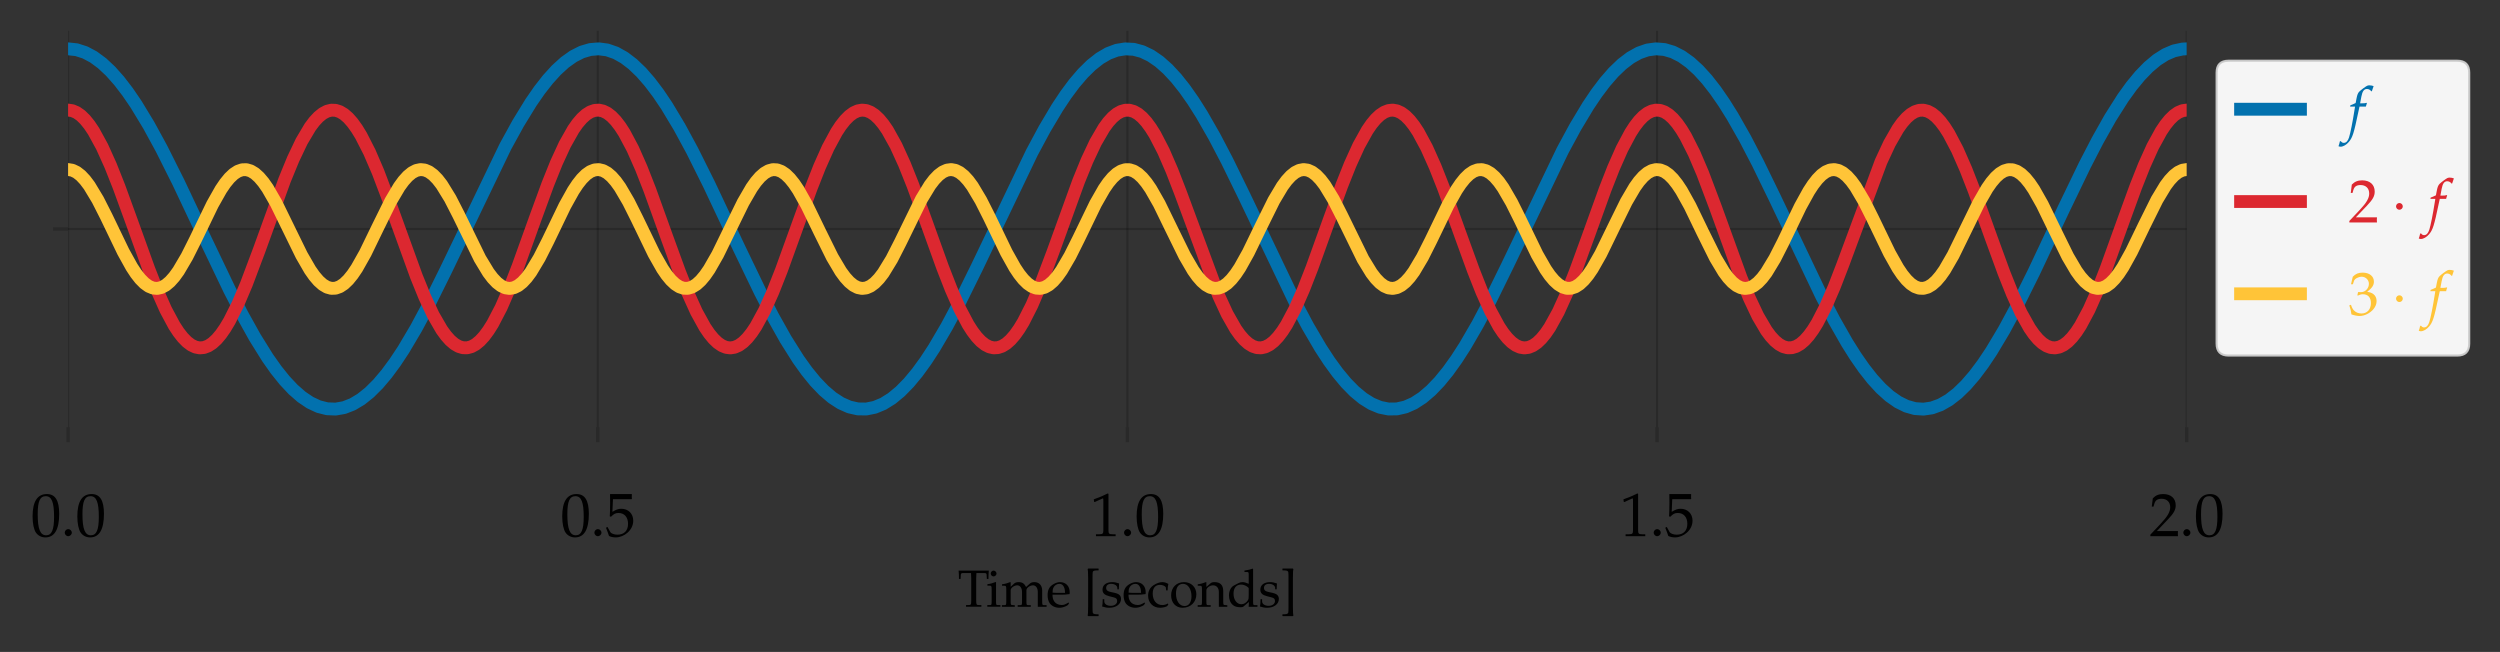 <?xml version="1.0" encoding="utf-8" standalone="no"?>
<!DOCTYPE svg PUBLIC "-//W3C//DTD SVG 1.1//EN"
  "http://www.w3.org/Graphics/SVG/1.1/DTD/svg11.dtd">
<svg height="152.4pt" version="1.1" viewBox="0 0 584.4 152.4" width="584.4pt" xmlns="http://www.w3.org/2000/svg" xmlns:xlink="http://www.w3.org/1999/xlink">
 <rect x="0" y="0" width="584.4" height="152.4" fill="#333333" stroke="none"/>
 <defs>
  <style type="text/css">*{stroke-linecap:butt;stroke-linejoin:round;}</style>
 </defs>
 <g id="figure_1">
  <g id="patch_1">
   <path d="M 0 152.4 
L 584.4 152.4 
L 584.4 0 
L 0 0 
z
" style="fill:none;"/>
  </g>
  <g id="axes_1">
   <g id="patch_2">
    <path d="M 15.917 99.862 
L 511.157 99.862 
L 511.157 7.2 
L 15.917 7.2 
z
" style="fill:none;"/>
   </g>
   <g id="matplotlib.axis_1">
    <g id="xtick_1">
     <g id="line2d_1">
      <path clip-path="url(#p3687e4e160)" d="M 15.917 99.862 
L 15.917 7.2 
" style="fill:none;stroke:#000000;stroke-linecap:square;stroke-opacity:0.2;stroke-width:0.5;"/>
     </g>
     <g id="line2d_2">
      <defs>
       <path d="M 0 0 
L 0 3.5 
" id="m76a2a19499" style="stroke:#000000;stroke-opacity:0.2;stroke-width:0.8;"/>
      </defs>
      <g>
       <use style="fill-opacity:0.2;stroke:#000000;stroke-opacity:0.2;stroke-width:0.8;" x="15.917" xlink:href="#m76a2a19499" y="99.862"/>
      </g>
     </g>
     <g id="text_1">
      <!-- $\mathdefault{0.0}$ -->
      <g transform="translate(7.2 125.341)scale(0.14 -0.14)">
       <defs>
        <path d="M 1683 4416 
C 691 4416 186 3628 186 2077 
C 186 1326 320 680 544 366 
C 768 51 1126 -128 1523 -128 
C 2490 -128 2976 705 2976 2346 
C 2976 3749 2560 4416 1683 4416 
z
M 1568 4192 
C 2189 4192 2438 3564 2438 2025 
C 2438 661 2195 96 1606 96 
C 986 96 723 744 723 2308 
C 723 3660 960 4192 1568 4192 
z
" id="URWPalladioL-Roma-30" transform="scale(0.016)"/>
        <path d="M 794 744 
C 602 744 429 564 429 372 
C 429 179 602 0 787 0 
C 992 0 1171 173 1171 372 
C 1171 564 992 744 794 744 
z
" id="URWPalladioL-Roma-2e" transform="scale(0.016)"/>
       </defs>
       <use transform="scale(0.996)" xlink:href="#URWPalladioL-Roma-30"/>
       <use transform="translate(49.813 0)scale(0.996)" xlink:href="#URWPalladioL-Roma-2e"/>
       <use transform="translate(74.72 0)scale(0.996)" xlink:href="#URWPalladioL-Roma-30"/>
      </g>
     </g>
    </g>
    <g id="xtick_2">
     <g id="line2d_3">
      <path clip-path="url(#p3687e4e160)" d="M 139.727 99.862 
L 139.727 7.2 
" style="fill:none;stroke:#000000;stroke-linecap:square;stroke-opacity:0.2;stroke-width:0.5;"/>
     </g>
     <g id="line2d_4">
      <g>
       <use style="fill-opacity:0.2;stroke:#000000;stroke-opacity:0.2;stroke-width:0.8;" x="139.727" xlink:href="#m76a2a19499" y="99.862"/>
      </g>
     </g>
     <g id="text_2">
      <!-- $\mathdefault{0.5}$ -->
      <g transform="translate(131.01 125.341)scale(0.14 -0.14)">
       <defs>
        <path d="M 813 3877 
C 1638 3877 1997 3877 2765 3877 
L 2797 3907 
C 2784 4016 2784 4064 2784 4144 
C 2784 4229 2784 4277 2797 4386 
L 2765 4416 
C 2285 4416 1997 4416 1651 4416 
C 1299 4416 1018 4416 538 4416 
L 506 4403 
C 512 4011 518 3729 518 3523 
C 518 2977 499 2360 480 2077 
L 608 2038 
C 909 2341 1082 2432 1395 2432 
C 2010 2432 2394 1993 2394 1296 
C 2394 580 1984 160 1286 160 
C 941 160 621 277 531 444 
L 237 973 
L 83 883 
C 230 516 307 310 397 27 
C 576 -71 832 -128 1107 -128 
C 1536 -128 1990 59 2342 368 
C 2733 716 2938 1154 2938 1630 
C 2938 2359 2419 2874 1690 2874 
C 1382 2874 1152 2791 755 2554 
z
" id="URWPalladioL-Roma-35" transform="scale(0.016)"/>
       </defs>
       <use transform="scale(0.996)" xlink:href="#URWPalladioL-Roma-30"/>
       <use transform="translate(49.813 0)scale(0.996)" xlink:href="#URWPalladioL-Roma-2e"/>
       <use transform="translate(74.72 0)scale(0.996)" xlink:href="#URWPalladioL-Roma-35"/>
      </g>
     </g>
    </g>
    <g id="xtick_3">
     <g id="line2d_5">
      <path clip-path="url(#p3687e4e160)" d="M 263.537 99.862 
L 263.537 7.2 
" style="fill:none;stroke:#000000;stroke-linecap:square;stroke-opacity:0.2;stroke-width:0.5;"/>
     </g>
     <g id="line2d_6">
      <g>
       <use style="fill-opacity:0.2;stroke:#000000;stroke-opacity:0.2;stroke-width:0.8;" x="263.537" xlink:href="#m76a2a19499" y="99.862"/>
      </g>
     </g>
     <g id="text_3">
      <!-- $\mathdefault{1.0}$ -->
      <g transform="translate(254.82 125.341)scale(0.14 -0.14)">
       <defs>
        <path d="M 429 3584 
L 493 3584 
L 1318 3956 
C 1325 3962 1331 3962 1338 3962 
C 1376 3962 1389 3905 1389 3751 
L 1389 613 
C 1389 276 1318 205 973 205 
L 614 205 
L 614 0 
C 1600 0 1600 0 1670 0 
C 1754 0 1894 0 2112 0 
C 2189 0 2413 0 2675 0 
L 2675 205 
L 2342 205 
C 1990 205 1926 276 1926 612 
L 1926 4443 
L 1837 4475 
C 1421 4257 966 4065 384 3860 
z
" id="URWPalladioL-Roma-31" transform="scale(0.016)"/>
       </defs>
       <use transform="scale(0.996)" xlink:href="#URWPalladioL-Roma-31"/>
       <use transform="translate(49.813 0)scale(0.996)" xlink:href="#URWPalladioL-Roma-2e"/>
       <use transform="translate(74.72 0)scale(0.996)" xlink:href="#URWPalladioL-Roma-30"/>
      </g>
     </g>
    </g>
    <g id="xtick_4">
     <g id="line2d_7">
      <path clip-path="url(#p3687e4e160)" d="M 387.347 99.862 
L 387.347 7.2 
" style="fill:none;stroke:#000000;stroke-linecap:square;stroke-opacity:0.2;stroke-width:0.5;"/>
     </g>
     <g id="line2d_8">
      <g>
       <use style="fill-opacity:0.2;stroke:#000000;stroke-opacity:0.2;stroke-width:0.8;" x="387.347" xlink:href="#m76a2a19499" y="99.862"/>
      </g>
     </g>
     <g id="text_4">
      <!-- $\mathdefault{1.5}$ -->
      <g transform="translate(378.63 125.341)scale(0.14 -0.14)">
       <use transform="scale(0.996)" xlink:href="#URWPalladioL-Roma-31"/>
       <use transform="translate(49.813 0)scale(0.996)" xlink:href="#URWPalladioL-Roma-2e"/>
       <use transform="translate(74.72 0)scale(0.996)" xlink:href="#URWPalladioL-Roma-35"/>
      </g>
     </g>
    </g>
    <g id="xtick_5">
     <g id="line2d_9">
      <path clip-path="url(#p3687e4e160)" d="M 511.157 99.862 
L 511.157 7.2 
" style="fill:none;stroke:#000000;stroke-linecap:square;stroke-opacity:0.2;stroke-width:0.5;"/>
     </g>
     <g id="line2d_10">
      <g>
       <use style="fill-opacity:0.2;stroke:#000000;stroke-opacity:0.2;stroke-width:0.8;" x="511.157" xlink:href="#m76a2a19499" y="99.862"/>
      </g>
     </g>
     <g id="text_5">
      <!-- $\mathdefault{2.0}$ -->
      <g transform="translate(502.44 125.341)scale(0.14 -0.14)">
       <defs>
        <path d="M 102 160 
L 102 0 
C 1299 0 1299 0 1530 0 
C 1760 0 1760 0 2995 0 
C 2982 125 2982 186 2982 269 
C 2982 348 2982 407 2995 539 
C 2259 539 1965 539 781 539 
L 1946 1761 
C 2566 2414 2758 2763 2758 3238 
C 2758 3966 2259 4416 1446 4416 
C 986 4416 672 4288 358 3969 
L 250 3099 
L 435 3099 
L 518 3393 
C 621 3763 851 3923 1280 3923 
C 1830 3923 2182 3577 2182 3035 
C 2182 2555 1914 2083 1190 1316 
z
" id="URWPalladioL-Roma-32" transform="scale(0.016)"/>
       </defs>
       <use transform="scale(0.996)" xlink:href="#URWPalladioL-Roma-32"/>
       <use transform="translate(49.813 0)scale(0.996)" xlink:href="#URWPalladioL-Roma-2e"/>
       <use transform="translate(74.72 0)scale(0.996)" xlink:href="#URWPalladioL-Roma-30"/>
      </g>
     </g>
    </g>
    <g id="text_6">
     <!-- Time [seconds] -->
     <g transform="translate(223.864 141.828)scale(0.12 -0.12)">
      <defs>
       <path d="M 1632 4114 
C 1651 3896 1658 3749 1658 3473 
L 1658 763 
C 1658 256 1626 205 1331 205 
L 1024 205 
L 1024 0 
C 1402 0 1626 0 1958 0 
C 2291 0 2522 0 2899 0 
L 2899 205 
L 2592 205 
C 2298 205 2266 256 2266 763 
L 2266 3473 
C 2266 3762 2272 3903 2291 4114 
L 3283 4114 
C 3462 4114 3533 4057 3539 3904 
L 3565 3400 
L 3763 3400 
C 3763 3810 3776 4056 3808 4416 
C 3347 4416 3136 4416 2957 4416 
C 2707 4416 2522 4416 2426 4416 
L 1414 4416 
C 1350 4416 1005 4416 550 4416 
L 115 4416 
C 147 4056 160 3810 160 3400 
L 358 3400 
L 384 3904 
C 390 4057 461 4114 640 4114 
z
" id="URWPalladioL-Roma-54" transform="scale(0.016)"/>
       <path d="M 1203 2993 
L 1146 3019 
C 819 2884 486 2793 147 2755 
L 147 2576 
L 384 2576 
C 640 2576 666 2531 666 2105 
L 666 651 
C 666 244 646 199 429 199 
L 134 199 
L 134 0 
C 774 0 774 0 934 0 
C 1094 0 1094 0 1734 0 
L 1734 199 
L 1440 199 
C 1222 199 1203 244 1203 651 
z
M 909 4416 
C 717 4416 550 4249 550 4056 
C 550 3870 717 3704 902 3704 
C 1088 3704 1261 3870 1261 4056 
C 1261 4236 1088 4416 909 4416 
z
" id="URWPalladioL-Roma-69" transform="scale(0.016)"/>
       <path d="M 115 2565 
L 352 2565 
C 608 2565 634 2520 634 2094 
L 634 643 
C 634 237 614 192 397 192 
L 102 192 
L 102 -7 
C 717 -7 736 -7 915 -7 
C 1094 -7 1261 -7 1677 -7 
L 1677 179 
L 1408 205 
C 1190 205 1171 250 1171 654 
L 1171 2014 
C 1171 2302 1594 2616 1978 2616 
C 2323 2616 2560 2287 2560 1798 
L 2560 643 
C 2560 237 2541 192 2323 192 
L 2029 192 
L 2029 -7 
C 2669 -7 2669 -7 2829 -7 
C 2989 -7 2989 -7 3629 -7 
L 3629 192 
L 3334 192 
C 3117 192 3098 237 3098 643 
L 3098 2011 
C 3098 2300 3520 2616 3904 2616 
C 4250 2616 4486 2291 4486 1806 
L 4486 -7 
C 4877 -7 4883 -7 4992 -7 
C 5075 -7 5075 -7 5562 -7 
L 5562 192 
L 5261 192 
C 5043 192 5024 237 5024 643 
L 5024 1970 
C 5024 2608 4653 3008 4064 3008 
C 3840 3008 3654 2950 3539 2847 
L 3053 2412 
C 2848 2834 2586 3008 2144 3008 
C 1907 3008 1728 2950 1613 2847 
L 1171 2437 
L 1171 2982 
L 1114 3008 
C 787 2873 454 2783 115 2745 
z
" id="URWPalladioL-Roma-6d" transform="scale(0.016)"/>
       <path d="M 2797 447 
L 2714 511 
C 2304 269 2157 212 1882 212 
C 1466 212 1120 398 941 711 
C 819 921 774 1101 762 1472 
L 1696 1472 
C 2138 1472 2413 1472 2854 1544 
C 2861 1634 2867 1693 2867 1771 
C 2867 2520 2394 3008 1677 3008 
C 1440 3008 1165 2924 902 2770 
C 378 2469 166 2071 166 1404 
C 166 1000 262 654 435 410 
C 691 71 1120 -128 1600 -128 
C 1837 -128 2074 -77 2336 37 
C 2509 108 2643 191 2669 230 
z
M 2298 1690 
C 1965 1690 1811 1690 1581 1690 
C 1286 1690 1120 1690 774 1722 
C 774 2027 800 2169 883 2337 
C 1018 2622 1293 2796 1600 2796 
C 1811 2796 1978 2711 2093 2534 
C 2234 2319 2278 2129 2298 1690 
z
" id="URWPalladioL-Roma-65" transform="scale(0.016)"/>
       <path d="M 563 -1152 
C 1018 -1152 1030 -1152 1184 -1152 
C 1338 -1152 1370 -1152 1805 -1152 
L 1843 -1120 
L 1843 -953 
L 1818 -921 
L 1574 -921 
C 1402 -921 1261 -882 1184 -818 
C 1126 -760 1107 -671 1107 -459 
C 1107 -453 1107 -318 1101 -125 
L 1101 112 
L 1101 3409 
L 1101 3646 
C 1107 3826 1107 3967 1107 3973 
C 1107 4185 1126 4281 1184 4339 
C 1261 4403 1402 4441 1574 4441 
L 1818 4441 
L 1843 4473 
L 1843 4640 
L 1805 4672 
C 1357 4672 1338 4672 1184 4672 
C 1037 4672 1005 4672 563 4672 
L 506 4595 
C 544 4435 557 4223 557 3730 
C 557 3633 557 3556 563 3492 
L 563 3409 
L 563 112 
L 563 28 
C 557 -74 557 -81 557 -190 
L 557 -260 
C 557 -696 544 -876 506 -1075 
z
" id="URWPalladioL-Roma-5b" transform="scale(0.016)"/>
       <path d="M 262 917 
C 262 475 243 282 192 26 
C 525 -83 774 -128 1069 -128 
C 1907 -128 2502 321 2502 949 
C 2502 1148 2445 1295 2323 1424 
C 2157 1584 1946 1661 1382 1770 
C 858 1873 685 2001 685 2296 
C 685 2616 909 2796 1299 2796 
C 1728 2796 2054 2572 2054 2270 
L 2054 2123 
L 2234 2123 
C 2240 2495 2246 2648 2266 2847 
C 1926 2963 1696 3008 1434 3008 
C 691 3008 237 2655 237 2078 
C 237 1770 378 1552 672 1417 
C 845 1340 1184 1238 1619 1141 
C 1907 1077 2029 943 2029 699 
C 2029 353 1709 109 1254 109 
C 787 109 454 333 454 654 
L 454 917 
z
" id="URWPalladioL-Roma-73" transform="scale(0.016)"/>
       <path d="M 2554 1994 
C 2554 2289 2586 2552 2643 2783 
C 2387 2937 2163 3008 1901 3008 
C 1594 3008 1235 2886 851 2642 
C 403 2360 166 1911 166 1347 
C 166 481 774 -128 1632 -128 
C 1965 -128 2445 -6 2509 90 
L 2643 295 
L 2579 391 
C 2342 263 2138 205 1907 205 
C 1197 205 730 757 730 1603 
C 730 2289 1050 2674 1626 2674 
C 1907 2674 2214 2546 2330 2386 
L 2374 1994 
z
" id="URWPalladioL-Roma-63" transform="scale(0.016)"/>
       <path d="M 1786 3008 
C 851 3008 205 2347 205 1392 
C 205 487 774 -128 1600 -128 
C 2586 -128 3290 558 3290 1520 
C 3290 2386 2662 3008 1786 3008 
z
M 1670 2796 
C 2259 2796 2694 2155 2694 1283 
C 2694 545 2368 83 1850 83 
C 1222 83 800 699 800 1610 
C 800 2379 1107 2796 1670 2796 
z
" id="URWPalladioL-Roma-6f" transform="scale(0.016)"/>
       <path d="M 2624 -7 
C 3014 -7 3021 -7 3130 -7 
C 3219 -7 3219 -7 3661 -7 
L 3661 179 
L 3398 205 
C 3181 205 3162 244 3162 654 
L 3162 1892 
C 3162 2642 2810 3008 2093 3008 
C 1856 3008 1722 2963 1587 2847 
L 1101 2424 
L 1101 2982 
L 1043 3008 
C 717 2873 384 2783 45 2745 
L 45 2565 
L 282 2565 
C 538 2565 563 2520 563 2094 
L 563 643 
C 563 237 544 192 326 192 
L 38 192 
L 38 -7 
C 474 -7 646 -7 832 -7 
C 1018 -7 1190 -7 1626 -7 
L 1626 192 
L 1338 192 
C 1120 192 1101 237 1101 643 
L 1101 2011 
C 1101 2300 1523 2616 1914 2616 
C 2342 2616 2624 2297 2624 1806 
z
" id="URWPalladioL-Roma-6e" transform="scale(0.016)"/>
       <path d="M 2637 2802 
C 2278 2956 2099 3008 1875 3008 
C 1702 3008 1549 2969 1389 2887 
L 826 2593 
C 461 2401 224 1935 224 1392 
C 224 881 397 460 710 204 
C 928 19 1229 -64 1645 -64 
C 1773 -64 1920 -38 1952 -13 
L 2662 583 
L 2630 -7 
C 2944 -7 3046 -7 3123 -7 
C 3174 -7 3264 -7 3398 -7 
C 3443 -7 3571 -7 3706 -7 
L 3706 192 
L 3411 192 
C 3194 192 3174 237 3174 643 
L 3174 4607 
L 3117 4659 
C 2835 4550 2624 4498 2118 4421 
L 2118 4242 
L 2477 4242 
C 2592 4242 2637 4171 2637 3978 
z
M 2637 1424 
C 2637 1009 2624 946 2541 799 
C 2362 499 2048 302 1747 302 
C 1184 302 781 844 781 1603 
C 781 2298 1126 2706 1702 2706 
C 1946 2706 2202 2623 2426 2470 
C 2560 2381 2637 2298 2637 2246 
z
" id="URWPalladioL-Roma-64" transform="scale(0.016)"/>
       <path d="M 1568 4672 
C 1114 4672 1094 4672 947 4672 
C 794 4672 762 4672 326 4672 
L 288 4640 
L 288 4473 
L 314 4441 
L 557 4441 
C 730 4441 864 4403 941 4339 
C 1005 4281 1024 4191 1024 3973 
C 1024 3954 1024 3826 1030 3646 
L 1030 3409 
L 1030 112 
L 1030 -125 
C 1024 -311 1024 -427 1024 -446 
C 1024 -664 1005 -760 941 -818 
C 864 -882 730 -921 557 -921 
L 314 -921 
L 288 -953 
L 288 -1120 
L 326 -1152 
C 774 -1152 787 -1152 947 -1152 
C 1094 -1152 1126 -1152 1568 -1152 
L 1626 -1075 
C 1587 -921 1581 -722 1574 -228 
C 1574 -138 1574 -55 1568 28 
L 1568 112 
L 1568 3409 
L 1568 3492 
C 1574 3563 1574 3646 1574 3736 
C 1574 4230 1587 4441 1626 4595 
z
" id="URWPalladioL-Roma-5d" transform="scale(0.016)"/>
      </defs>
      <use transform="scale(0.996)" xlink:href="#URWPalladioL-Roma-54"/>
      <use transform="translate(55.591 0)scale(0.996)" xlink:href="#URWPalladioL-Roma-69"/>
      <use transform="translate(84.581 0)scale(0.996)" xlink:href="#URWPalladioL-Roma-6d"/>
      <use transform="translate(172.551 0)scale(0.996)" xlink:href="#URWPalladioL-Roma-65"/>
      <use transform="translate(245.178 0)scale(0.996)" xlink:href="#URWPalladioL-Roma-5b"/>
      <use transform="translate(278.353 0)scale(0.996)" xlink:href="#URWPalladioL-Roma-73"/>
      <use transform="translate(320.595 0)scale(0.996)" xlink:href="#URWPalladioL-Roma-65"/>
      <use transform="translate(368.315 0)scale(0.996)" xlink:href="#URWPalladioL-Roma-63"/>
      <use transform="translate(412.549 0)scale(0.996)" xlink:href="#URWPalladioL-Roma-6f"/>
      <use transform="translate(466.944 0)scale(0.996)" xlink:href="#URWPalladioL-Roma-6e"/>
      <use transform="translate(524.926 0)scale(0.996)" xlink:href="#URWPalladioL-Roma-64"/>
      <use transform="translate(585.798 0)scale(0.996)" xlink:href="#URWPalladioL-Roma-73"/>
      <use transform="translate(628.039 0)scale(0.996)" xlink:href="#URWPalladioL-Roma-5d"/>
     </g>
    </g>
   </g>
   <g id="matplotlib.axis_2">
    <g id="ytick_1">
     <g id="line2d_11">
      <path clip-path="url(#p3687e4e160)" d="M 15.917 53.531 
L 511.157 53.531 
" style="fill:none;stroke:#000000;stroke-linecap:square;stroke-opacity:0.2;stroke-width:0.5;"/>
     </g>
     <g id="line2d_12">
      <defs>
       <path d="M 0 0 
L -3.5 0 
" id="mf7afed7e5c" style="stroke:#000000;stroke-opacity:0.2;stroke-width:0.8;"/>
      </defs>
      <g>
       <use style="fill-opacity:0.2;stroke:#000000;stroke-opacity:0.2;stroke-width:0.8;" x="15.917" xlink:href="#mf7afed7e5c" y="53.531"/>
      </g>
     </g>
    </g>
   </g>
   <g id="line2d_13">
    <path clip-path="url(#p3687e4e160)" d="M 15.917 11.412 
L 17.902 11.625 
L 19.887 12.264 
L 21.872 13.321 
L 23.857 14.785 
L 25.842 16.642 
L 27.827 18.873 
L 29.812 21.456 
L 31.797 24.364 
L 34.774 29.27 
L 37.752 34.729 
L 41.721 42.651 
L 47.676 55.254 
L 53.631 67.701 
L 56.608 73.51 
L 59.586 78.864 
L 62.563 83.64 
L 64.548 86.45 
L 66.533 88.925 
L 68.518 91.042 
L 70.503 92.778 
L 72.488 94.117 
L 74.473 95.044 
L 76.458 95.55 
L 78.443 95.63 
L 80.428 95.283 
L 82.412 94.513 
L 84.397 93.327 
L 86.382 91.739 
L 88.367 89.762 
L 90.352 87.419 
L 92.337 84.731 
L 94.322 81.728 
L 97.299 76.697 
L 100.277 71.138 
L 104.247 63.125 
L 118.141 34.256 
L 121.119 28.839 
L 124.096 23.984 
L 126.081 21.115 
L 128.066 18.575 
L 130.051 16.389 
L 132.036 14.58 
L 134.021 13.166 
L 136.006 12.161 
L 137.99 11.575 
L 139.975 11.415 
L 141.96 11.682 
L 143.945 12.373 
L 145.93 13.482 
L 147.915 14.996 
L 149.9 16.901 
L 151.885 19.178 
L 153.87 21.802 
L 155.855 24.749 
L 158.832 29.706 
L 161.81 35.205 
L 165.779 43.164 
L 172.727 57.899 
L 177.689 68.2 
L 180.666 73.976 
L 183.644 79.286 
L 186.621 84.009 
L 188.606 86.778 
L 190.591 89.21 
L 192.576 91.28 
L 194.561 92.968 
L 196.546 94.255 
L 198.531 95.13 
L 200.516 95.583 
L 202.501 95.61 
L 204.486 95.21 
L 206.471 94.387 
L 208.455 93.151 
L 210.44 91.512 
L 212.425 89.489 
L 214.41 87.101 
L 216.395 84.373 
L 218.38 81.332 
L 221.357 76.252 
L 224.335 70.655 
L 228.305 62.608 
L 241.207 35.684 
L 244.184 30.145 
L 247.162 25.138 
L 249.147 22.154 
L 251.131 19.487 
L 253.116 17.166 
L 255.101 15.213 
L 257.086 13.649 
L 259.071 12.489 
L 261.056 11.745 
L 263.041 11.425 
L 265.026 11.532 
L 267.011 12.065 
L 268.996 13.018 
L 270.981 14.381 
L 272.966 16.142 
L 274.951 18.282 
L 276.936 20.779 
L 278.92 23.608 
L 280.905 26.741 
L 283.883 31.938 
L 286.86 37.627 
L 290.83 45.754 
L 302.74 70.655 
L 305.717 76.252 
L 308.694 81.332 
L 310.679 84.373 
L 312.664 87.101 
L 314.649 89.489 
L 316.634 91.512 
L 318.619 93.151 
L 320.604 94.387 
L 322.589 95.21 
L 324.574 95.61 
L 326.559 95.583 
L 328.544 95.13 
L 330.529 94.255 
L 332.514 92.968 
L 334.498 91.28 
L 336.483 89.21 
L 338.468 86.778 
L 340.453 84.009 
L 342.438 80.931 
L 345.416 75.804 
L 348.393 70.169 
L 352.363 62.089 
L 365.265 35.205 
L 368.242 29.706 
L 371.22 24.749 
L 373.205 21.802 
L 375.19 19.178 
L 377.174 16.901 
L 379.159 14.996 
L 381.144 13.482 
L 383.129 12.373 
L 385.114 11.682 
L 387.099 11.415 
L 389.084 11.575 
L 391.069 12.161 
L 393.054 13.166 
L 395.039 14.58 
L 397.024 16.389 
L 399.009 18.575 
L 400.994 21.115 
L 402.979 23.984 
L 404.963 27.152 
L 407.941 32.395 
L 410.918 38.12 
L 414.888 46.275 
L 425.805 69.189 
L 428.783 74.896 
L 431.76 80.117 
L 433.745 83.267 
L 435.73 86.116 
L 437.715 88.635 
L 439.7 90.798 
L 441.685 92.583 
L 443.67 93.972 
L 445.655 94.951 
L 447.639 95.51 
L 449.624 95.643 
L 451.609 95.35 
L 453.594 94.632 
L 455.579 93.498 
L 457.564 91.959 
L 459.549 90.03 
L 461.534 87.731 
L 463.519 85.085 
L 465.504 82.119 
L 468.481 77.138 
L 471.459 71.618 
L 475.428 63.641 
L 482.376 48.9 
L 487.338 38.615 
L 490.315 32.855 
L 493.293 27.567 
L 496.27 22.871 
L 498.255 20.122 
L 500.24 17.712 
L 502.225 15.666 
L 504.21 14.003 
L 506.195 12.74 
L 508.18 11.892 
L 510.165 11.465 
L 511.157 11.412 
L 511.157 11.412 
" style="fill:none;stroke:#0271ae;stroke-linecap:square;stroke-width:3;"/>
   </g>
   <g id="line2d_14">
    <path clip-path="url(#p3687e4e160)" d="M 15.917 25.732 
L 16.91 25.873 
L 17.902 26.295 
L 18.895 26.992 
L 19.887 27.959 
L 20.88 29.184 
L 21.872 30.657 
L 23.857 34.281 
L 25.842 38.683 
L 27.827 43.686 
L 30.804 51.87 
L 34.774 62.883 
L 36.759 67.933 
L 38.744 72.399 
L 40.729 76.103 
L 41.721 77.62 
L 42.714 78.893 
L 43.706 79.909 
L 44.699 80.658 
L 45.691 81.131 
L 46.684 81.325 
L 47.676 81.237 
L 48.669 80.868 
L 49.661 80.222 
L 50.654 79.305 
L 51.646 78.127 
L 52.639 76.7 
L 53.631 75.037 
L 55.616 71.078 
L 57.601 66.408 
L 60.578 58.492 
L 66.533 42.07 
L 68.518 37.234 
L 70.503 33.057 
L 72.488 29.709 
L 73.48 28.389 
L 74.473 27.324 
L 75.465 26.524 
L 76.458 25.999 
L 77.45 25.752 
L 78.443 25.788 
L 79.435 26.104 
L 80.428 26.699 
L 81.42 27.565 
L 82.412 28.695 
L 83.405 30.077 
L 84.397 31.696 
L 86.382 35.581 
L 88.367 40.191 
L 91.345 48.054 
L 97.299 64.512 
L 99.284 69.4 
L 101.269 73.647 
L 103.254 77.079 
L 104.247 78.445 
L 105.239 79.559 
L 106.232 80.409 
L 107.224 80.986 
L 108.217 81.285 
L 109.209 81.303 
L 110.201 81.039 
L 111.194 80.496 
L 112.186 79.68 
L 113.179 78.599 
L 114.171 77.263 
L 115.164 75.687 
L 117.149 71.879 
L 119.134 67.329 
L 121.119 62.221 
L 125.088 51.171 
L 128.066 43.035 
L 130.051 38.096 
L 132.036 33.782 
L 134.021 30.267 
L 135.013 28.854 
L 136.006 27.692 
L 136.998 26.792 
L 137.99 26.163 
L 138.983 25.812 
L 139.975 25.741 
L 140.968 25.953 
L 141.96 26.443 
L 142.953 27.209 
L 143.945 28.241 
L 144.938 29.53 
L 145.93 31.062 
L 147.915 34.792 
L 149.9 39.28 
L 151.885 44.344 
L 155.855 55.368 
L 158.832 63.54 
L 160.817 68.527 
L 162.802 72.908 
L 164.787 76.504 
L 165.779 77.962 
L 166.772 79.172 
L 167.764 80.122 
L 168.757 80.802 
L 169.749 81.206 
L 170.742 81.329 
L 171.734 81.171 
L 172.727 80.732 
L 173.719 80.018 
L 174.712 79.035 
L 175.704 77.793 
L 176.697 76.305 
L 178.682 72.655 
L 180.666 68.231 
L 182.651 63.212 
L 186.621 52.219 
L 189.599 44.014 
L 191.584 38.98 
L 193.568 34.535 
L 195.553 30.858 
L 196.546 29.355 
L 197.538 28.098 
L 198.531 27.098 
L 199.523 26.367 
L 200.516 25.911 
L 201.508 25.735 
L 202.501 25.84 
L 203.493 26.227 
L 204.486 26.89 
L 205.478 27.823 
L 206.471 29.017 
L 207.463 30.46 
L 209.448 34.03 
L 211.433 38.389 
L 213.418 43.36 
L 216.395 51.52 
L 220.365 62.553 
L 222.35 67.632 
L 224.335 72.141 
L 226.32 75.897 
L 227.312 77.444 
L 228.305 78.748 
L 229.297 79.797 
L 230.29 80.579 
L 231.282 81.087 
L 232.275 81.316 
L 233.267 81.263 
L 234.26 80.929 
L 235.252 80.318 
L 236.244 79.434 
L 237.237 78.288 
L 238.229 76.891 
L 239.222 75.257 
L 241.207 71.348 
L 243.192 66.717 
L 246.169 58.836 
L 252.124 42.39 
L 254.109 37.519 
L 256.094 33.296 
L 258.079 29.891 
L 259.071 28.54 
L 260.064 27.442 
L 261.056 26.609 
L 262.049 26.049 
L 263.041 25.768 
L 264.033 25.768 
L 265.026 26.049 
L 266.018 26.609 
L 267.011 27.442 
L 268.003 28.54 
L 268.996 29.891 
L 269.988 31.481 
L 271.973 35.315 
L 273.958 39.885 
L 275.943 45.008 
L 284.875 69.112 
L 286.86 73.403 
L 288.845 76.891 
L 289.838 78.288 
L 290.83 79.434 
L 291.822 80.318 
L 292.815 80.929 
L 293.807 81.263 
L 294.8 81.316 
L 295.792 81.087 
L 296.785 80.579 
L 297.777 79.797 
L 298.77 78.748 
L 299.762 77.444 
L 300.755 75.897 
L 302.74 72.141 
L 304.725 67.632 
L 306.709 62.553 
L 310.679 51.52 
L 313.657 43.36 
L 315.642 38.389 
L 317.627 34.03 
L 319.611 30.46 
L 320.604 29.017 
L 321.596 27.823 
L 322.589 26.89 
L 323.581 26.227 
L 324.574 25.84 
L 325.566 25.735 
L 326.559 25.911 
L 327.551 26.367 
L 328.544 27.098 
L 329.536 28.098 
L 330.529 29.355 
L 331.521 30.858 
L 333.506 34.535 
L 335.491 38.98 
L 337.476 44.014 
L 341.446 55.018 
L 344.423 63.212 
L 346.408 68.231 
L 348.393 72.655 
L 350.378 76.305 
L 351.37 77.793 
L 352.363 79.035 
L 353.355 80.018 
L 354.348 80.732 
L 355.34 81.171 
L 356.333 81.329 
L 357.325 81.206 
L 358.318 80.802 
L 359.31 80.122 
L 360.303 79.172 
L 361.295 77.962 
L 362.287 76.504 
L 364.272 72.908 
L 366.257 68.527 
L 368.242 63.54 
L 371.22 55.368 
L 375.19 44.344 
L 377.174 39.28 
L 379.159 34.792 
L 381.144 31.062 
L 382.137 29.53 
L 383.129 28.241 
L 384.122 27.209 
L 385.114 26.443 
L 386.107 25.953 
L 387.099 25.741 
L 388.092 25.812 
L 389.084 26.163 
L 390.076 26.792 
L 391.069 27.692 
L 392.061 28.854 
L 393.054 30.267 
L 394.046 31.915 
L 396.031 35.849 
L 398.016 40.499 
L 400.994 48.398 
L 406.948 64.833 
L 408.933 69.686 
L 410.918 73.886 
L 412.903 77.263 
L 413.896 78.599 
L 414.888 79.68 
L 415.881 80.496 
L 416.873 81.039 
L 417.866 81.303 
L 418.858 81.285 
L 419.85 80.986 
L 420.843 80.409 
L 421.835 79.559 
L 422.828 78.445 
L 423.82 77.079 
L 424.813 75.474 
L 426.798 71.615 
L 428.783 67.025 
L 430.768 61.888 
L 439.7 37.806 
L 441.685 33.537 
L 443.67 30.077 
L 444.662 28.695 
L 445.655 27.565 
L 446.647 26.699 
L 447.639 26.104 
L 448.632 25.788 
L 449.624 25.752 
L 450.617 25.999 
L 451.609 26.524 
L 452.602 27.324 
L 453.594 28.389 
L 454.587 29.709 
L 455.579 31.27 
L 457.564 35.052 
L 459.549 39.581 
L 461.534 44.675 
L 465.504 55.717 
L 468.481 63.865 
L 470.466 68.82 
L 472.451 73.157 
L 474.436 76.7 
L 475.428 78.127 
L 476.421 79.305 
L 477.413 80.222 
L 478.406 80.868 
L 479.398 81.237 
L 480.391 81.325 
L 481.383 81.131 
L 482.376 80.658 
L 483.368 79.909 
L 484.361 78.893 
L 485.353 77.62 
L 486.346 76.103 
L 488.33 72.399 
L 490.315 67.933 
L 492.3 62.883 
L 496.27 51.87 
L 499.248 43.686 
L 501.233 38.683 
L 503.217 34.281 
L 505.202 30.657 
L 506.195 29.184 
L 507.187 27.959 
L 508.18 26.992 
L 509.172 26.295 
L 510.165 25.873 
L 511.157 25.732 
L 511.157 25.732 
" style="fill:none;stroke:#dc2830;stroke-linecap:square;stroke-width:3;"/>
   </g>
   <g id="line2d_15">
    <path clip-path="url(#p3687e4e160)" d="M 15.917 39.632 
L 16.91 39.79 
L 17.902 40.262 
L 18.895 41.036 
L 19.887 42.094 
L 20.88 43.413 
L 22.865 46.708 
L 24.849 50.621 
L 28.819 58.86 
L 30.804 62.44 
L 31.797 63.944 
L 32.789 65.211 
L 33.782 66.212 
L 34.774 66.924 
L 35.767 67.331 
L 36.759 67.424 
L 37.752 67.2 
L 38.744 66.664 
L 39.736 65.829 
L 40.729 64.714 
L 41.721 63.344 
L 43.706 59.97 
L 45.691 56.012 
L 49.661 47.801 
L 51.646 44.292 
L 52.639 42.834 
L 53.631 41.62 
L 54.623 40.677 
L 55.616 40.028 
L 56.608 39.686 
L 57.601 39.659 
L 58.593 39.949 
L 59.586 40.548 
L 60.578 41.443 
L 61.571 42.614 
L 62.563 44.033 
L 64.548 47.484 
L 67.525 53.575 
L 70.503 59.658 
L 72.488 63.093 
L 73.48 64.503 
L 74.473 65.662 
L 75.465 66.545 
L 76.458 67.132 
L 77.45 67.408 
L 78.443 67.369 
L 79.435 67.014 
L 80.428 66.352 
L 81.42 65.397 
L 82.412 64.173 
L 83.405 62.705 
L 85.39 59.182 
L 88.367 53.05 
L 91.345 47.015 
L 93.33 43.657 
L 94.322 42.297 
L 95.314 41.193 
L 96.307 40.37 
L 97.299 39.847 
L 98.292 39.636 
L 99.284 39.742 
L 100.277 40.162 
L 101.269 40.886 
L 102.262 41.899 
L 103.254 43.177 
L 105.239 46.405 
L 107.224 50.28 
L 112.186 60.43 
L 114.171 63.709 
L 115.164 65.018 
L 116.156 66.065 
L 117.149 66.827 
L 118.141 67.285 
L 119.134 67.43 
L 120.126 67.259 
L 121.119 66.774 
L 122.111 65.988 
L 123.103 64.918 
L 124.096 63.589 
L 126.081 60.278 
L 128.066 56.355 
L 132.036 48.121 
L 134.021 44.556 
L 135.013 43.061 
L 136.006 41.804 
L 136.998 40.815 
L 137.99 40.115 
L 138.983 39.721 
L 139.975 39.642 
L 140.968 39.879 
L 141.96 40.427 
L 142.953 41.274 
L 143.945 42.401 
L 144.938 43.781 
L 146.923 47.17 
L 148.908 51.137 
L 152.877 59.341 
L 154.862 62.836 
L 155.855 64.284 
L 156.847 65.487 
L 157.84 66.418 
L 158.832 67.055 
L 159.825 67.384 
L 160.817 67.397 
L 161.81 67.095 
L 162.802 66.483 
L 163.795 65.576 
L 164.787 64.394 
L 165.779 62.965 
L 167.764 59.5 
L 170.742 53.4 
L 173.719 47.327 
L 175.704 43.906 
L 176.697 42.506 
L 177.689 41.358 
L 178.682 40.487 
L 179.674 39.913 
L 180.666 39.649 
L 181.659 39.702 
L 182.651 40.07 
L 183.644 40.745 
L 184.636 41.711 
L 185.629 42.946 
L 186.621 44.423 
L 188.606 47.961 
L 191.584 54.1 
L 194.561 60.124 
L 196.546 63.467 
L 197.538 64.817 
L 198.531 65.91 
L 199.523 66.72 
L 200.516 67.23 
L 201.508 67.428 
L 202.501 67.309 
L 203.493 66.877 
L 204.486 66.14 
L 205.478 65.115 
L 206.471 63.827 
L 208.455 60.582 
L 210.44 56.697 
L 215.403 46.556 
L 217.388 43.294 
L 218.38 41.996 
L 219.373 40.96 
L 220.365 40.211 
L 221.357 39.765 
L 222.35 39.633 
L 223.342 39.818 
L 224.335 40.315 
L 225.327 41.113 
L 226.32 42.195 
L 227.312 43.534 
L 229.297 46.861 
L 231.282 50.793 
L 235.252 59.022 
L 237.237 62.573 
L 238.229 64.059 
L 239.222 65.305 
L 240.214 66.283 
L 241.207 66.97 
L 242.199 67.351 
L 243.192 67.417 
L 244.184 67.167 
L 245.177 66.606 
L 246.169 65.747 
L 247.162 64.609 
L 248.154 63.219 
L 250.139 59.814 
L 252.124 55.839 
L 256.094 47.642 
L 258.079 44.162 
L 259.071 42.723 
L 260.064 41.531 
L 261.056 40.612 
L 262.049 39.987 
L 263.041 39.672 
L 264.033 39.672 
L 265.026 39.987 
L 266.018 40.612 
L 267.011 41.531 
L 268.003 42.723 
L 268.996 44.162 
L 270.981 47.642 
L 273.958 53.75 
L 276.936 59.814 
L 278.92 63.219 
L 279.913 64.609 
L 280.905 65.747 
L 281.898 66.606 
L 282.89 67.167 
L 283.883 67.417 
L 284.875 67.351 
L 285.868 66.97 
L 286.86 66.283 
L 287.853 65.305 
L 288.845 64.059 
L 289.838 62.573 
L 291.822 59.022 
L 294.8 52.875 
L 297.777 46.861 
L 299.762 43.534 
L 300.755 42.195 
L 301.747 41.113 
L 302.74 40.315 
L 303.732 39.818 
L 304.725 39.633 
L 305.717 39.765 
L 306.709 40.211 
L 307.702 40.96 
L 308.694 41.996 
L 309.687 43.294 
L 311.672 46.556 
L 313.657 50.451 
L 318.619 60.582 
L 320.604 63.827 
L 321.596 65.115 
L 322.589 66.14 
L 323.581 66.877 
L 324.574 67.309 
L 325.566 67.428 
L 326.559 67.23 
L 327.551 66.72 
L 328.544 65.91 
L 329.536 64.817 
L 330.529 63.467 
L 332.514 60.124 
L 334.498 56.184 
L 338.468 47.961 
L 340.453 44.423 
L 341.446 42.946 
L 342.438 41.711 
L 343.431 40.745 
L 344.423 40.07 
L 345.416 39.702 
L 346.408 39.649 
L 347.401 39.913 
L 348.393 40.487 
L 349.385 41.358 
L 350.378 42.506 
L 351.37 43.906 
L 353.355 47.327 
L 355.34 51.309 
L 359.31 59.5 
L 361.295 62.965 
L 362.287 64.394 
L 363.28 65.576 
L 364.272 66.483 
L 365.265 67.095 
L 366.257 67.397 
L 367.25 67.384 
L 368.242 67.055 
L 369.235 66.418 
L 370.227 65.487 
L 371.22 64.284 
L 372.212 62.836 
L 374.197 59.341 
L 377.174 53.225 
L 380.152 47.17 
L 382.137 43.781 
L 383.129 42.401 
L 384.122 41.274 
L 385.114 40.427 
L 386.107 39.879 
L 387.099 39.642 
L 388.092 39.721 
L 389.084 40.115 
L 390.076 40.815 
L 391.069 41.804 
L 392.061 43.061 
L 393.054 44.556 
L 395.039 48.121 
L 398.016 54.275 
L 400.994 60.278 
L 402.979 63.589 
L 403.971 64.918 
L 404.963 65.988 
L 405.956 66.774 
L 406.948 67.259 
L 407.941 67.43 
L 408.933 67.285 
L 409.926 66.827 
L 410.918 66.065 
L 411.911 65.018 
L 412.903 63.709 
L 414.888 60.43 
L 416.873 56.527 
L 420.843 48.283 
L 422.828 44.69 
L 423.82 43.177 
L 424.813 41.899 
L 425.805 40.886 
L 426.798 40.162 
L 427.79 39.742 
L 428.783 39.636 
L 429.775 39.847 
L 430.768 40.37 
L 431.76 41.193 
L 432.752 42.297 
L 433.745 43.657 
L 435.73 47.015 
L 437.715 50.965 
L 441.685 59.182 
L 443.67 62.705 
L 444.662 64.173 
L 445.655 65.397 
L 446.647 66.352 
L 447.639 67.014 
L 448.632 67.369 
L 449.624 67.408 
L 450.617 67.132 
L 451.609 66.545 
L 452.602 65.662 
L 453.594 64.503 
L 454.587 63.093 
L 456.572 59.658 
L 459.549 53.575 
L 462.526 47.484 
L 464.511 44.033 
L 465.504 42.614 
L 466.496 41.443 
L 467.489 40.548 
L 468.481 39.949 
L 469.474 39.659 
L 470.466 39.686 
L 471.459 40.028 
L 472.451 40.677 
L 473.444 41.62 
L 474.436 42.834 
L 475.428 44.292 
L 477.413 47.801 
L 480.391 53.925 
L 483.368 59.97 
L 485.353 63.344 
L 486.346 64.714 
L 487.338 65.829 
L 488.33 66.664 
L 489.323 67.2 
L 490.315 67.424 
L 491.308 67.331 
L 492.3 66.924 
L 493.293 66.212 
L 494.285 65.211 
L 495.278 63.944 
L 496.27 62.44 
L 498.255 58.86 
L 501.233 52.7 
L 504.21 46.708 
L 506.195 43.413 
L 507.187 42.094 
L 508.18 41.036 
L 509.172 40.262 
L 510.165 39.79 
L 511.157 39.632 
L 511.157 39.632 
" style="fill:none;stroke:#ffc438;stroke-linecap:square;stroke-width:3;"/>
   </g>
   <g id="legend_1">
    <g id="patch_3">
     <path d="M 520.957 83.113 
L 574.4 83.113 
Q 577.2 83.113 577.2 80.313 
L 577.2 17 
Q 577.2 14.2 574.4 14.2 
L 520.957 14.2 
Q 518.157 14.2 518.157 17 
L 518.157 80.313 
Q 518.157 83.113 520.957 83.113 
z
" style="fill:#ffffff;opacity:0.95;stroke:#cccccc;stroke-linejoin:miter;stroke-width:0.5;"/>
    </g>
    <g id="line2d_16">
     <path d="M 523.757 25.538 
L 537.757 25.538 
" style="fill:none;stroke:#0271ae;stroke-linecap:square;stroke-width:3;"/>
    </g>
    <g id="line2d_17"/>
    <g id="text_7">
     <!-- $f$ -->
     <g style="fill:#0271ae;" transform="translate(548.957 30.438)scale(0.14 -0.14)">
      <defs>
       <path d="M 1830 2472 
C 1856 2593 1901 2740 1939 2829 
L 1914 2873 
L 1869 2861 
C 1715 2822 1645 2816 1331 2816 
L 1229 2816 
L 1363 3530 
C 1466 4078 1645 4320 1939 4320 
C 2131 4320 2304 4224 2400 4071 
L 2464 4096 
C 2496 4198 2560 4397 2611 4525 
L 2643 4621 
C 2541 4666 2342 4704 2195 4704 
C 2125 4704 2022 4685 1971 4660 
C 1818 4590 1293 4201 1146 4047 
C 1005 3907 928 3716 858 3352 
L 762 2848 
C 499 2720 371 2669 211 2612 
L 179 2472 
L 698 2472 
L 640 2115 
C 448 872 211 -313 70 -753 
C -45 -1129 -237 -1326 -467 -1326 
C -614 -1326 -685 -1282 -800 -1141 
L -890 -1166 
C -915 -1313 -1005 -1620 -1037 -1677 
C -979 -1709 -883 -1728 -813 -1728 
C -550 -1728 -205 -1530 45 -1231 
C 435 -772 576 -326 1043 1911 
C 1062 1988 1114 2230 1165 2472 
z
" id="URWPalladioL-Ital-66" transform="scale(0.016)"/>
      </defs>
      <use transform="scale(0.996)" xlink:href="#URWPalladioL-Ital-66"/>
     </g>
    </g>
    <g id="line2d_18">
     <path d="M 523.757 47.109 
L 537.757 47.109 
" style="fill:none;stroke:#dc2830;stroke-linecap:square;stroke-width:3;"/>
    </g>
    <g id="line2d_19"/>
    <g id="text_8">
     <!-- $2\cdot f$ -->
     <g style="fill:#dc2830;" transform="translate(548.957 52.009)scale(0.14 -0.14)">
      <defs>
       <path d="M 1229 1619 
C 1229 1805 1075 1958 890 1958 
C 704 1958 550 1805 550 1619 
C 550 1433 704 1280 890 1280 
C 1075 1280 1229 1433 1229 1619 
z
" id="CMSY10-1" transform="scale(0.016)"/>
      </defs>
      <use transform="scale(0.996)" xlink:href="#URWPalladioL-Roma-32"/>
      <use transform="translate(70.43 0)scale(1.038)" xlink:href="#CMSY10-1"/>
      <use transform="translate(134.036 0)scale(0.996)" xlink:href="#URWPalladioL-Ital-66"/>
     </g>
    </g>
    <g id="line2d_20">
     <path d="M 523.757 68.68 
L 537.757 68.68 
" style="fill:none;stroke:#ffc438;stroke-linecap:square;stroke-width:3;"/>
    </g>
    <g id="line2d_21"/>
    <g id="text_9">
     <!-- $3\cdot f$ -->
     <g style="fill:#ffc438;" transform="translate(548.957 73.58)scale(0.14 -0.14)">
      <defs>
       <path d="M 275 3197 
L 474 3197 
L 589 3554 
C 659 3770 1062 3987 1395 3987 
C 1811 3987 2150 3649 2150 3248 
C 2150 2770 1773 2368 1318 2368 
C 1267 2368 1197 2368 1114 2381 
L 1018 2381 
L 941 2047 
L 986 2008 
C 1229 2118 1350 2150 1523 2150 
C 2054 2150 2362 1809 2362 1222 
C 2362 566 1971 135 1376 135 
C 1082 135 819 231 627 411 
C 474 553 390 701 269 1049 
L 96 985 
C 230 593 282 361 320 39 
C 659 -77 941 -128 1178 -128 
C 1690 -128 2278 161 2630 593 
C 2848 857 2957 1140 2957 1442 
C 2957 1751 2829 2022 2598 2182 
C 2438 2298 2291 2350 1971 2407 
C 2483 2803 2675 3096 2675 3472 
C 2675 4040 2202 4416 1491 4416 
C 1056 4416 768 4295 461 3989 
z
" id="URWPalladioL-Roma-33" transform="scale(0.016)"/>
      </defs>
      <use transform="scale(0.996)" xlink:href="#URWPalladioL-Roma-33"/>
      <use transform="translate(70.43 0)scale(1.038)" xlink:href="#CMSY10-1"/>
      <use transform="translate(134.036 0)scale(0.996)" xlink:href="#URWPalladioL-Ital-66"/>
     </g>
    </g>
   </g>
  </g>
 </g>
 <defs>
  <clipPath id="p3687e4e160">
   <rect height="92.662" width="495.24" x="15.917" y="7.2"/>
  </clipPath>
 </defs>
</svg>
